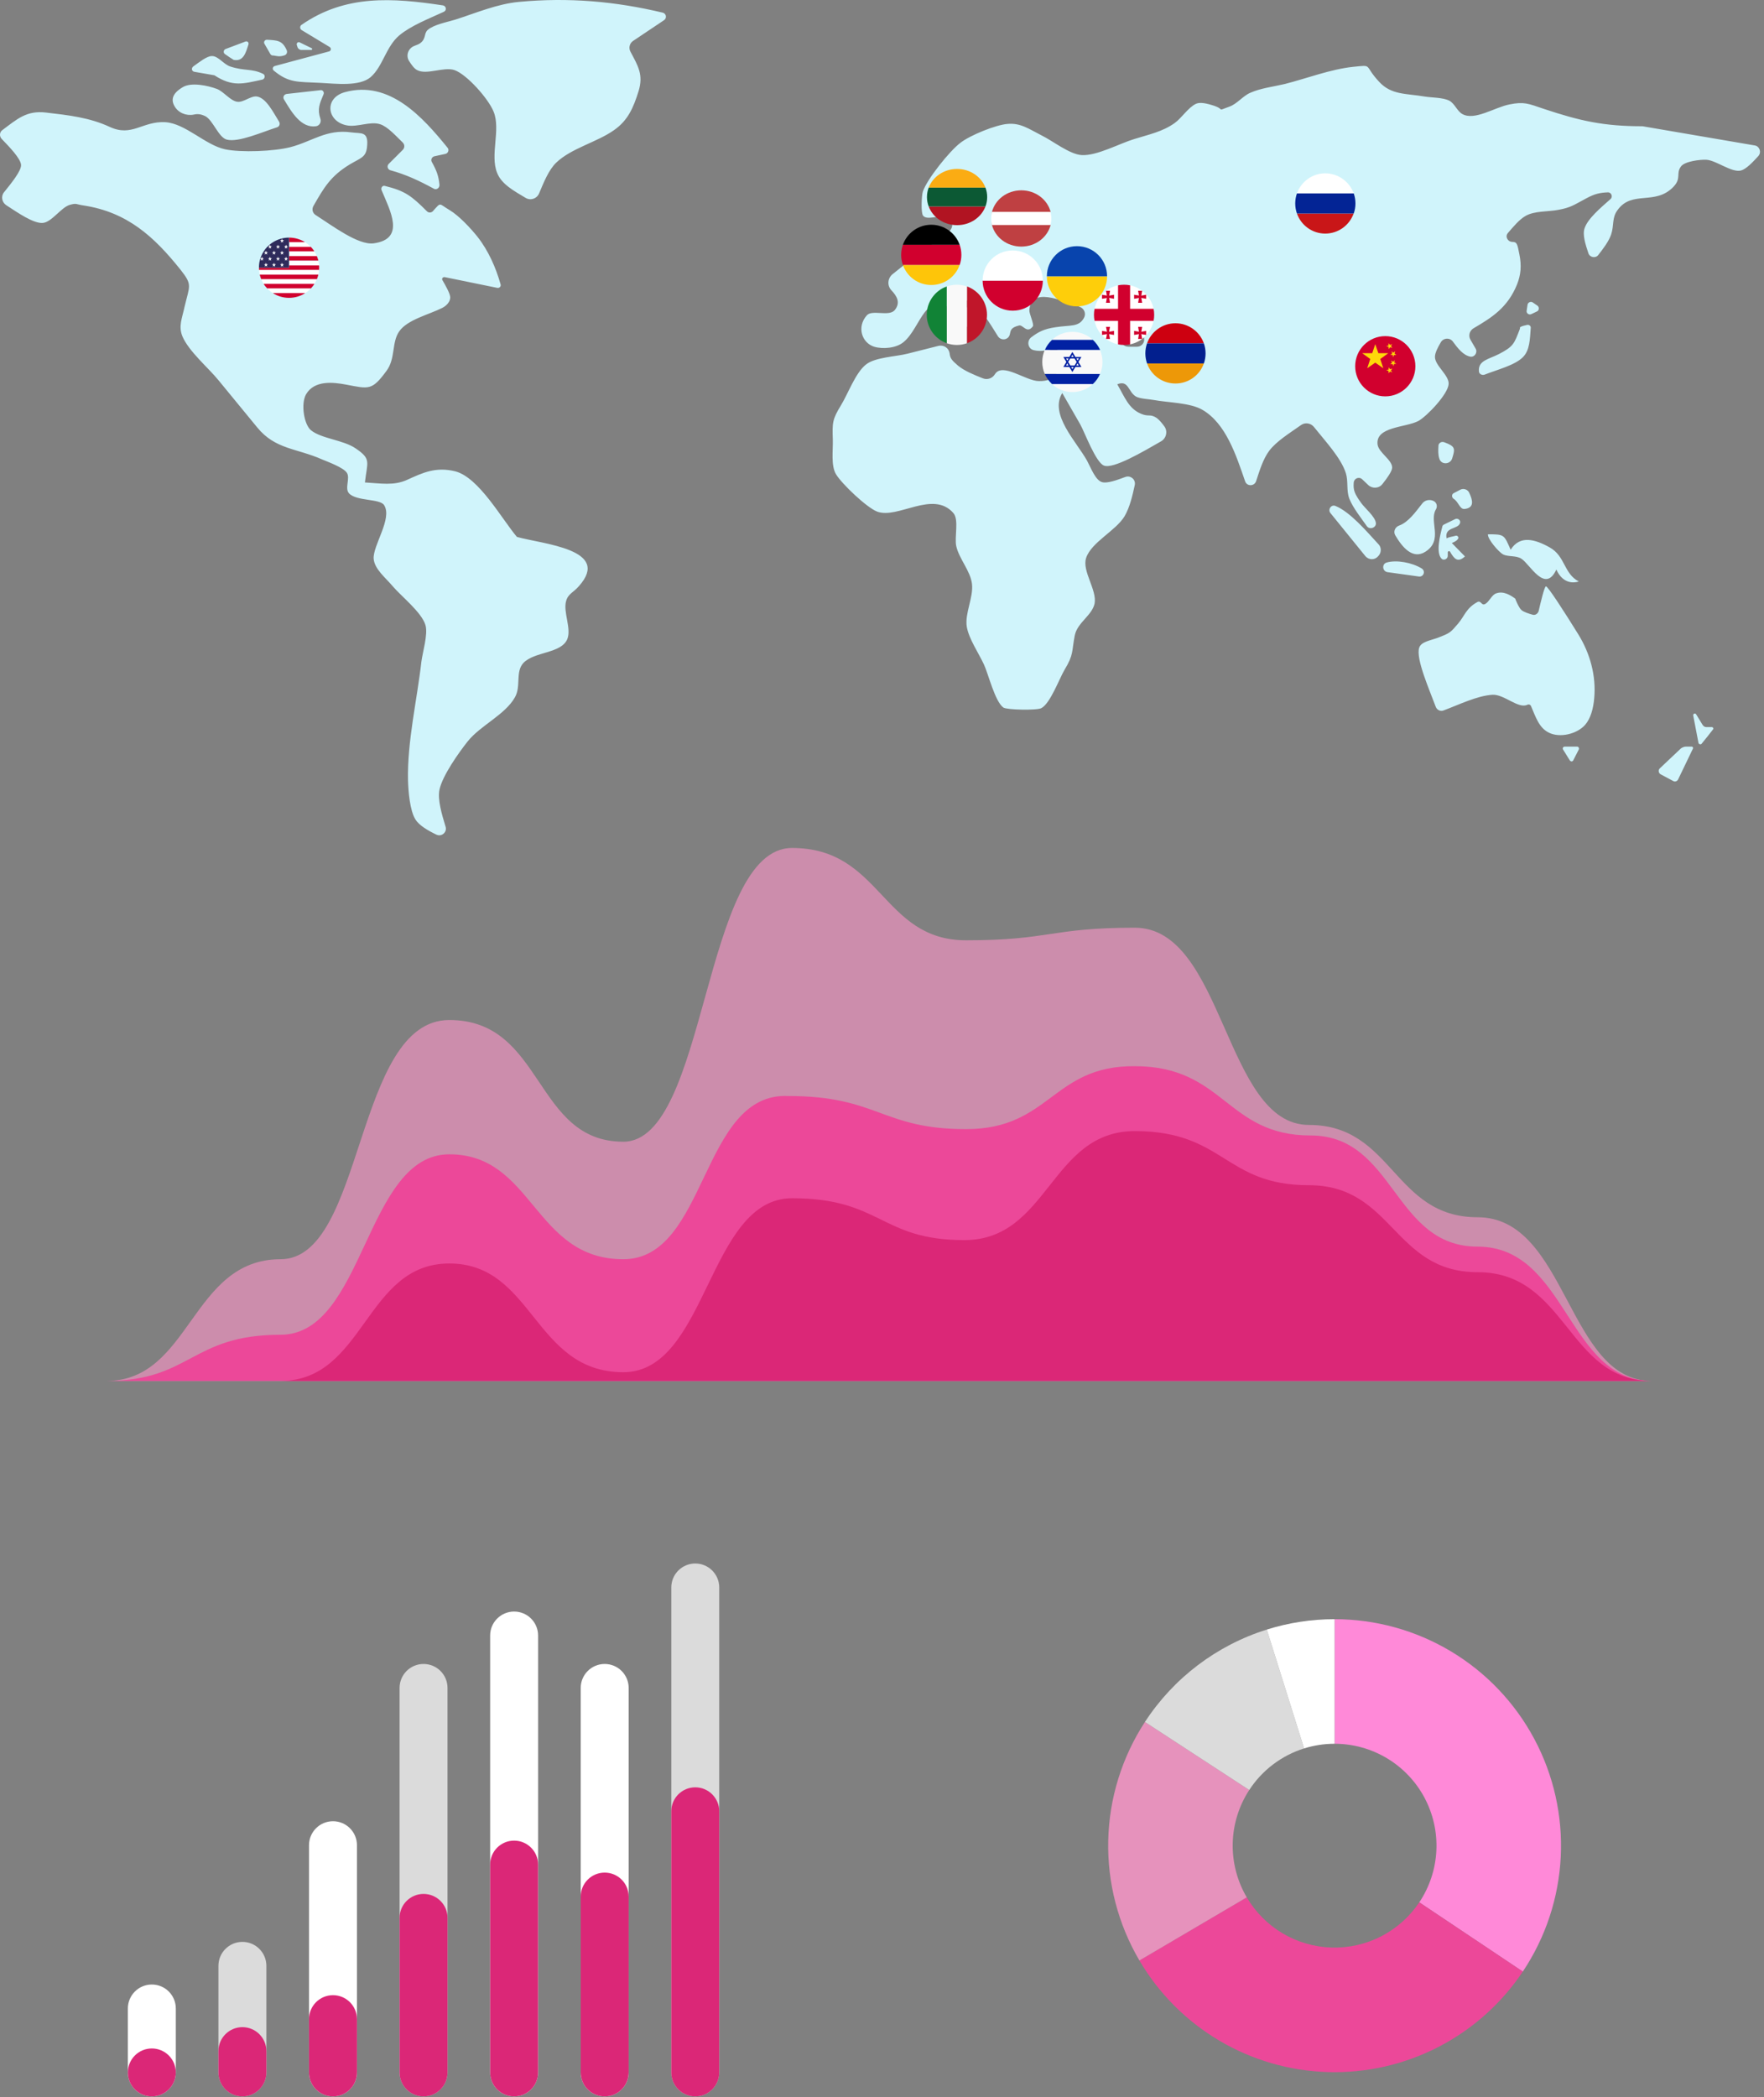 <svg width="329" height="391" viewBox="0 0 329 391" fill="none" xmlns="http://www.w3.org/2000/svg">
<rect x="0" y="0" width="329" height="391" fill="#808080" stroke="none"/>
<path d="M306.348 23.54C299.126 23.54 294.727 22.563 287.885 20.282C285.007 19.305 284.246 18.924 281.531 19.468C278.762 20.011 275.015 22.563 272.734 21.259C271.756 20.716 271.322 19.305 270.29 18.762C269.096 18.164 267.032 18.218 265.729 18.001C262.199 17.404 259.484 17.73 257.203 15.232C254.27 12.082 256.171 12.082 252.37 12.462C248.188 12.897 243.681 14.634 239.608 15.666C237.545 16.155 235.155 16.427 233.2 17.295C231.789 17.893 230.702 19.413 229.236 19.902C226.63 20.825 228.802 20.391 225.978 19.576C224.566 19.142 223.643 19.087 223.046 19.359C221.579 20.065 220.385 22.02 219.081 22.943C216.801 24.572 214.303 25.061 211.533 25.93C208.818 26.744 204.582 29.079 201.758 28.916C199.532 28.808 196.328 26.255 194.319 25.278C191.875 24.029 190.354 22.889 187.911 23.106C185.739 23.269 180.905 25.224 179.113 26.636C177.104 28.156 172.868 33.423 172.108 35.758C171.891 36.464 171.728 39.668 172.162 40.211C172.923 41.134 174.986 40.048 176.181 40.537C180.308 42.329 174.28 45.099 172.38 46.51C170.37 47.977 168.415 49.551 166.461 51.126C165.537 51.886 165.429 53.244 166.243 54.113C167.275 55.199 168.035 56.448 166.841 57.86C165.755 59.054 162.659 57.697 161.682 58.783C159.727 60.955 160.759 63.942 163.039 64.647C164.668 65.136 167.166 64.919 168.524 63.779C171.837 61.063 172.597 53.515 178.027 58.131C178.516 58.566 182.317 64.267 183.023 61.389C183.241 60.575 181.286 58.403 180.091 56.991C179.656 56.502 180.2 55.796 180.797 56.068C182.643 56.991 184.707 60.412 186.119 62.693C186.716 63.616 188.128 63.398 188.345 62.312C188.508 61.606 188.508 61.063 190.083 60.683C190.789 60.52 191.549 62.312 192.635 60.846C192.907 60.52 191.929 58.403 191.984 57.86C192.255 53.461 197.794 55.959 201.378 57.208C202.247 57.534 202.627 58.511 202.138 59.326C201.161 61.009 199.695 60.575 196.871 61.009C194.699 61.335 193.667 61.878 192.309 62.91C191.44 63.616 191.712 65.082 192.852 65.299C193.993 65.571 195.133 65.353 196.382 65.082C197.305 64.919 198.066 65.679 197.957 66.602C197.523 69.155 197.034 71.109 193.776 71.055C191.332 71.055 186.988 67.526 185.576 69.752C185.087 70.567 184.109 70.892 183.241 70.512C181.611 69.861 179.874 69.155 178.679 68.177C177.484 67.145 177.213 66.82 177.104 65.842C176.941 64.865 176.018 64.267 175.041 64.485L169.23 65.951C167.112 66.494 163.202 66.602 161.519 67.96C159.564 69.481 158.152 73.445 156.849 75.562C155.22 78.223 155.22 78.821 155.328 82.024C155.382 83.979 154.948 86.803 155.926 88.432C157.012 90.224 161.627 94.623 163.582 95.383C167.438 96.849 174.009 91.31 177.81 95.654C178.896 96.903 177.973 100.162 178.353 101.845C178.896 104.234 181.014 106.461 181.286 108.904C181.557 111.457 179.928 114.335 180.308 116.833C180.688 119.113 182.535 121.774 183.512 123.892C184.327 125.63 185.576 130.843 187.15 131.929C187.802 132.363 193.395 132.472 194.21 132.037C195.893 131.169 197.577 126.498 198.554 124.869C200.292 121.991 199.858 121.503 200.455 118.462C200.944 116.072 203.659 114.769 204.148 112.543C204.636 109.99 201.758 106.461 202.573 104.017C203.55 101.085 208.112 98.967 209.741 96.252C210.718 94.568 211.207 92.451 211.642 90.441C211.859 89.41 210.881 88.595 209.904 88.921C208.329 89.518 206.483 90.17 205.56 89.898C204.311 89.573 203.442 87.183 202.736 85.88C200.727 82.296 195.676 77.246 198.12 73.282C199.26 75.237 200.346 77.192 201.487 79.146C202.301 80.612 204.365 86.206 205.885 86.803C207.623 87.509 213.216 84.197 216.529 82.296C217.507 81.753 217.832 80.45 217.181 79.526C216.746 78.929 216.258 78.332 215.769 77.952C214.465 77.083 214.303 77.789 212.782 77.137C210.501 76.16 209.795 74.096 208.383 71.653C210.501 70.784 210.393 73.064 211.859 73.933C212.619 74.368 214.411 74.422 215.226 74.585C217.832 75.074 222.014 75.074 224.295 76.431C228.639 78.984 230.54 84.848 232.223 89.735C232.549 90.713 233.961 90.713 234.287 89.681C234.938 87.672 235.59 85.554 236.73 84.034C238.088 82.242 240.586 80.721 242.649 79.255C243.41 78.712 244.441 78.875 245.039 79.581C247.157 82.242 250.089 85.337 251.012 88.215C251.501 89.79 251.067 91.419 251.664 92.994C252.37 94.731 253.782 96.469 254.922 98.098C255.465 98.858 256.768 98.37 256.606 97.446C256.388 96.252 254.651 94.84 253.89 93.808C252.641 92.07 252.37 91.419 252.478 90.007C252.533 89.192 253.456 88.812 254.053 89.355L255.194 90.441C255.954 91.147 257.203 91.093 257.855 90.224C258.723 89.138 259.647 87.835 259.647 87.183C259.647 85.717 257.149 84.414 256.931 82.893C256.497 79.526 262.145 79.744 264.534 78.495C266.109 77.626 270.073 73.499 270.182 71.598C270.29 69.969 267.629 68.177 267.629 66.548C267.629 65.788 268.172 64.756 268.715 63.833C269.204 62.964 270.453 62.91 270.996 63.724C271.919 64.973 272.897 66.222 274.2 66.494C275.015 66.657 275.612 65.734 275.232 65.028L274.254 63.344C273.82 62.584 274.091 61.661 274.797 61.226C278.327 59.163 281.205 57.317 282.943 53.027C283.649 51.235 283.812 49.551 283.378 47.434C282.997 45.479 282.943 45.099 282.02 45.099C281.151 45.044 280.662 44.067 281.26 43.415C282.291 42.22 283.378 40.917 284.518 40.266C286.201 39.288 288.699 39.505 290.654 39.125C293.044 38.691 293.641 38.148 295.813 37.007C297.388 36.139 298.42 35.921 299.832 35.867C300.538 35.813 300.863 36.681 300.375 37.116C298.528 38.745 296.139 40.754 295.542 42.546C295.107 43.741 295.705 45.587 296.248 47.216C296.519 48.031 297.605 48.194 298.094 47.542C299.071 46.293 300.049 44.99 300.483 43.741C301.081 41.949 300.592 40.646 301.678 39.179C304.393 35.378 308.738 38.419 312.159 34.781C313.625 33.206 312.539 32.337 313.516 31.034C314.222 30.056 317.155 29.731 318.241 29.785C320.087 29.894 322.965 32.229 324.703 31.794C325.681 31.523 326.875 30.274 327.961 29.079C328.559 28.373 328.178 27.287 327.31 27.124L306.348 23.54ZM210.447 64.647C209.578 64.647 208.926 63.887 209.035 63.073C209.144 62.312 209.198 61.498 209.089 60.846C208.872 59.76 207.46 58.891 207.297 57.86C207.026 56.23 208.438 55.362 210.121 54.384C210.827 53.95 211.75 54.384 211.859 55.145L213.379 63.073C213.542 63.887 212.891 64.647 212.076 64.647H210.447ZM286.636 58.077L285.604 58.566C285.17 58.783 284.626 58.403 284.735 57.914L284.898 56.828C284.952 56.394 285.495 56.122 285.876 56.394L286.744 56.991C287.125 57.262 287.07 57.914 286.636 58.077ZM283.703 60.901C284.029 60.738 284.464 60.683 284.844 60.575C285.224 60.52 285.55 60.792 285.495 61.172C285.332 63.236 285.332 65.299 284.029 66.602C282.509 68.123 279.196 68.937 276.861 69.861C276.372 70.023 275.829 69.698 275.829 69.209C275.666 67.2 277.676 66.983 279.576 66.005C282.291 64.593 282.4 64.105 283.486 61.281C283.432 61.063 283.54 60.955 283.703 60.901ZM257.149 103.583L257.04 103.691C256.443 104.452 255.302 104.452 254.651 103.691L248.134 95.654C247.591 95.003 248.297 93.971 249.112 94.351C251.881 95.492 254.976 99.184 257.04 101.411C257.637 101.954 257.692 102.931 257.149 103.583ZM264.643 107.492L258.778 106.678C257.8 106.515 257.692 105.157 258.615 104.886C260.461 104.343 263.339 104.886 265.131 105.972C265.946 106.461 265.511 107.601 264.643 107.492ZM267.303 93.374C267.955 93.645 268.172 94.406 267.792 95.003C266.489 97.229 269.258 100.705 265.837 102.877C263.448 104.397 261.493 101.954 260.244 99.836C259.809 99.13 260.19 98.261 260.95 97.99C262.633 97.392 263.991 95.492 265.186 93.971C265.674 93.265 266.543 93.048 267.303 93.374ZM269.367 82.459C271.431 83.219 271.431 83.599 270.833 85.5C270.453 86.64 268.77 86.695 268.444 85.5C268.227 84.848 268.227 84.034 268.281 83.219C268.227 82.676 268.77 82.242 269.367 82.459ZM271.105 91.962L272.354 91.31C272.951 90.984 273.766 91.256 274.037 91.907C274.635 93.211 275.069 94.677 273.168 94.894C272.245 95.003 272.028 93.537 271.105 92.994C270.725 92.722 270.725 92.179 271.105 91.962ZM269.258 97.827L271.376 96.795C271.865 96.523 272.517 97.012 272.299 97.555C271.865 98.75 269.367 98.207 269.801 100.379C270.29 100.107 270.942 100.053 271.485 99.89C271.865 99.781 272.137 100.216 271.919 100.487C271.756 100.759 271.431 100.976 270.779 101.248L273.223 103.746C271.811 105.049 271.159 104.071 270.453 102.877C270.344 102.66 270.019 102.768 270.019 102.985C270.019 103.203 270.019 103.42 270.019 103.637C270.019 104.234 269.258 104.56 268.878 104.18C267.738 103.094 268.607 99.727 268.987 98.261C268.987 98.098 269.096 97.935 269.258 97.827ZM277.513 99.619C280.608 99.619 280.499 99.673 281.748 102.497C283.486 99.727 286.31 100.542 289.025 102.062C291.958 103.691 291.632 106.949 294.456 108.416C292.501 109.013 291.034 107.927 290.274 106.189C288.156 110.751 285.332 105.157 283.758 104.18C282.78 103.528 281.26 103.854 280.336 103.365C279.522 102.931 277.404 100.487 277.513 99.619ZM294.347 118.244C296.573 121.828 297.714 126.01 297.334 130.191C297.171 132.092 296.682 133.938 295.65 135.133C294.13 136.87 290.926 137.631 288.862 136.599C287.016 135.676 286.419 133.666 285.55 131.657C285.441 131.386 285.17 131.277 284.898 131.386C283.215 132.255 280.554 129.431 278.382 129.539C275.503 129.702 272.137 131.386 269.204 132.472C268.661 132.689 268.009 132.363 267.792 131.82C266.652 128.725 263.991 122.752 264.697 120.742C265.077 119.656 266.706 119.439 268.064 118.95C270.616 117.973 270.507 117.919 271.974 116.235C273.168 114.823 273.44 113.411 275.503 112.271C276.264 111.837 276.264 113.031 277.024 112.597C277.784 112.163 278.219 110.914 279.033 110.642C280.445 110.099 281.857 111.076 282.617 111.62C282.563 111.62 283.323 113.411 283.758 113.737C284.192 114.117 285.061 114.389 285.821 114.606C286.31 114.769 286.799 114.443 286.962 113.955C287.342 112.325 288.048 109.339 288.319 109.339C288.591 109.122 291.958 114.389 294.347 118.244ZM291.849 139.205H294.13C294.401 139.205 294.564 139.477 294.456 139.748L293.424 141.758C293.315 142.029 292.935 142.029 292.772 141.758L291.523 139.748C291.36 139.477 291.577 139.205 291.849 139.205ZM314.44 139.205H315.526C315.689 139.205 315.851 139.423 315.743 139.585L312.973 145.342C312.81 145.667 312.376 145.83 312.05 145.613L309.715 144.364C309.335 144.147 309.226 143.604 309.552 143.278L313.516 139.531C313.842 139.314 314.168 139.205 314.44 139.205ZM318.241 135.567H319.273C319.49 135.567 319.653 135.839 319.49 136.001C319.001 136.653 318.078 137.794 317.372 138.662C317.209 138.88 316.829 138.771 316.775 138.499L315.797 133.395C315.743 133.069 316.177 132.906 316.34 133.178L317.535 135.133C317.698 135.404 317.969 135.567 318.241 135.567ZM96.408 100.107C101.241 101.465 114.111 102.388 107.975 109.284C106.943 110.479 105.966 110.696 105.586 112.054C104.988 114.117 106.617 117.158 105.803 119.168C104.662 121.883 99.666 121.448 97.603 123.62C96.082 125.304 97.223 127.965 96.028 130.028C94.182 133.286 89.62 135.241 87.231 138.228C85.547 140.346 82.506 144.636 81.963 147.242C81.583 149.089 82.398 151.804 83.104 154.139C83.429 155.17 82.343 156.094 81.366 155.605C79.791 154.845 78.216 153.921 77.51 152.835C76.424 151.152 76.153 147.459 76.098 145.505C75.935 138.282 77.782 130.517 78.596 123.349C78.814 121.611 79.845 118.299 79.357 116.561C78.651 114.172 74.849 111.185 73.275 109.339C71.917 107.71 69.853 106.135 69.69 104.18C69.528 101.682 73.22 96.686 71.645 94.188C70.885 92.939 66.432 93.482 65.075 91.962C64.26 91.039 65.346 89.138 64.694 88.161C64.097 87.183 61.11 86.097 60.079 85.663C55.3 83.545 51.336 83.816 47.969 79.689C45.579 76.757 43.136 73.825 40.746 70.892C38.846 68.557 35.207 65.516 34.013 62.693C33.252 60.792 33.958 59.38 34.447 57.099C35.37 53.19 35.913 53.135 33.687 50.312C28.745 44.121 23.749 39.56 15.603 38.311C14.083 38.093 14.354 37.822 12.997 38.202C11.368 38.691 9.63 41.46 7.947 41.569C6.209 41.677 3.331 39.668 1.158 38.256C0.344 37.713 0.127 36.573 0.778 35.813C2.136 34.129 3.982 31.849 3.928 30.762C3.874 29.568 1.702 27.341 0.29 25.875C-0.145 25.387 -0.091 24.626 0.453 24.246C3.222 22.183 4.96 20.553 8.598 20.988C12.78 21.477 16.689 21.911 20.436 23.649C24.618 25.604 26.519 22.563 30.809 22.78C34.556 22.997 38.248 27.016 41.941 27.83C44.982 28.482 51.118 28.21 54.105 27.45C58.178 26.418 60.839 24.029 65.509 24.681C67.355 24.952 68.822 24.355 68.441 27.504C68.224 29.351 67.247 29.459 65.237 30.654C61.653 32.826 60.404 34.998 58.449 38.419C58.124 39.017 58.286 39.722 58.884 40.103C62.033 42.112 66.812 45.75 69.69 45.37C75.718 44.555 72.731 39.234 71.157 35.432C70.994 34.998 71.374 34.509 71.808 34.672C75.555 35.595 76.75 36.519 79.628 39.397C79.954 39.722 80.443 39.668 80.714 39.397C82.343 37.605 81.746 37.931 83.864 39.179C85.602 40.211 87.828 42.6 89.077 44.175C91.086 46.727 92.498 49.931 93.367 53.027C93.476 53.407 93.15 53.733 92.77 53.678L82.941 51.669C82.615 51.615 82.343 51.941 82.506 52.212C83.104 53.244 83.972 54.764 83.972 55.47C83.918 56.719 82.561 57.371 82.452 57.425C79.954 58.674 75.99 59.597 74.469 61.769C73.003 63.833 73.817 66.82 72.08 69.155C69.365 72.847 68.822 72.521 64.531 71.707C62.196 71.272 58.667 70.838 57.092 73.499C56.06 75.291 56.712 79.201 58.015 80.232C59.97 81.807 64.043 82.024 66.323 83.599C69.31 85.608 68.496 86.097 68.061 89.953C70.994 90.116 73.437 90.604 75.935 89.464C78.814 88.161 81.257 86.966 84.95 87.889C89.349 89.084 93.53 96.686 96.408 100.107ZM36.13 21.368C34.718 21.64 33.252 21.042 32.546 19.793C31.895 18.653 32.058 17.458 34.067 16.264C35.642 15.286 38.737 15.938 40.475 16.589C41.724 17.078 42.973 18.816 44.276 18.979C45.416 19.142 46.828 17.784 47.969 18.001C49.652 18.327 50.901 20.825 52.041 22.671C52.313 23.106 52.096 23.649 51.607 23.757C48.892 24.626 44.493 26.581 42.321 26.038C40.746 25.658 39.715 22.346 38.248 21.64C37.434 21.259 36.836 21.205 36.13 21.368ZM60.35 17.567C59.59 19.359 59.155 20.336 59.753 22.128C59.97 22.78 59.59 23.432 58.938 23.54C56.169 23.92 54.431 20.988 52.965 18.544C52.693 18.11 52.965 17.567 53.508 17.513L59.807 16.807C60.187 16.752 60.513 17.187 60.35 17.567ZM83.049 28.699L81.04 29.133C80.551 29.242 80.28 29.785 80.551 30.22C81.42 31.794 81.8 32.772 81.963 34.455C82.017 35.052 81.366 35.487 80.877 35.161C78.162 33.695 75.772 32.554 72.786 31.74C72.297 31.577 72.134 30.98 72.46 30.6L75.121 27.939C75.501 27.559 75.501 26.961 75.121 26.581C73.872 25.387 72.297 23.595 70.885 23.16C69.039 22.563 66.649 23.757 64.694 23.377C60.947 22.671 60.404 18.273 64.314 17.187C72.623 14.906 78.814 21.802 83.484 27.559C83.809 27.939 83.592 28.59 83.049 28.699ZM39.986 14.037L36.239 13.386C35.75 13.277 35.642 12.734 36.022 12.408C37.162 11.594 38.574 10.453 39.497 10.453C40.692 10.399 41.724 12.028 42.973 12.408C45.634 13.277 46.937 12.734 49.055 13.766C49.544 13.983 49.435 14.743 48.892 14.852C45.362 15.612 43.407 16.264 39.986 14.037ZM43.57 11.159C43.027 10.833 42.484 10.453 41.941 10.073C41.615 9.856 41.669 9.313 42.05 9.15L45.797 7.738C46.122 7.629 46.448 7.901 46.34 8.281C45.851 9.802 45.416 11.539 43.57 11.159ZM61.49 8.77L56.277 5.62C55.897 5.403 55.897 4.86 56.223 4.643C64.423 -1.059 73.22 -0.407 82.615 1.004C83.212 1.113 83.375 1.928 82.778 2.199C79.954 3.502 76.696 4.751 74.469 6.598C71.971 8.716 71.428 12.354 69.147 14.363C67.084 16.155 62.739 15.612 59.698 15.449C55.517 15.232 53.888 15.503 51.064 13.168C50.738 12.897 50.847 12.408 51.281 12.3L61.382 9.584C61.762 9.476 61.816 8.987 61.49 8.77ZM50.358 9.964L49.326 8.172C49.109 7.847 49.381 7.412 49.761 7.412C51.716 7.521 52.639 7.521 53.453 9.313C53.671 9.747 53.453 10.236 52.965 10.345C52.096 10.616 51.661 10.453 51.01 10.345C50.738 10.399 50.467 10.236 50.358 9.964ZM55.517 8.878C55.463 8.716 55.408 8.553 55.354 8.39C55.245 8.064 55.571 7.738 55.897 7.901L58.124 8.987C58.286 9.041 58.232 9.313 58.069 9.313H56.223C55.897 9.313 55.626 9.096 55.517 8.878ZM118.075 7.629C117.424 8.064 117.207 8.933 117.587 9.639C118.999 12.3 120.03 13.929 119.107 16.97C118.13 20.119 117.098 22.454 114.546 24.246C111.342 26.527 106.563 27.613 103.739 30.328C102.327 31.686 101.404 34.021 100.535 36.084C100.101 37.062 98.96 37.442 98.037 36.899C95.865 35.595 93.53 34.346 92.715 32.229C91.358 28.862 93.421 24.192 92.064 20.825C91.086 18.381 87.013 13.82 84.733 13.06C82.723 12.408 79.574 14.037 77.782 13.06C77.239 12.788 76.75 12.082 76.261 11.322C75.664 10.29 76.153 8.987 77.293 8.553C77.727 8.39 78.162 8.227 78.433 8.01C79.519 7.141 79.031 6.218 79.791 5.566C80.931 4.588 83.266 4.154 84.896 3.665C88.805 2.416 92.715 0.733 96.788 0.353C106.02 -0.516 114.763 0.244 123.615 2.362C124.266 2.525 124.429 3.394 123.832 3.774L118.075 7.629Z" fill="#D0F4FB"/>
<g clip-path="url(#clip0)">
<path d="M173.689 41.904C171.237 41.904 169.159 43.477 168.392 45.648H178.987C178.219 43.477 176.141 41.904 173.689 41.904Z" fill="black"/>
<path d="M173.69 53.136C176.142 53.136 178.22 51.583 178.987 49.392H168.393C169.16 51.583 171.238 53.136 173.69 53.136Z" fill="#FEC509"/>
<path d="M168.392 45.648C168.186 46.229 168.074 46.865 168.074 47.52C168.074 48.175 168.186 48.812 168.392 49.392H178.987C179.193 48.812 179.305 48.175 179.305 47.52C179.305 46.865 179.193 46.229 178.987 45.648H168.392Z" fill="#D1002E"/>
</g>
<g clip-path="url(#clip1)">
<path d="M172.848 58.701C172.848 61.153 174.421 63.231 176.592 63.998V53.403C174.402 54.171 172.848 56.249 172.848 58.701Z" fill="#118336"/>
<path d="M184.08 58.702C184.08 56.249 182.508 54.172 180.336 53.404V63.999C182.508 63.232 184.08 61.154 184.08 58.702Z" fill="#C0162A"/>
<path d="M176.592 63.999C177.173 64.205 177.809 64.317 178.464 64.317C179.119 64.317 179.756 64.205 180.336 63.999V53.404C179.737 53.198 179.119 53.086 178.464 53.086C177.809 53.086 177.173 53.198 176.592 53.404V63.999Z" fill="#F9F9F9"/>
</g>
<g clip-path="url(#clip2)">
<path d="M203.827 63.369C202.816 62.433 201.487 61.871 200.009 61.871C198.53 61.871 197.201 62.433 196.19 63.369H203.827Z" fill="#F9F9F9"/>
<path d="M196.19 71.605C197.201 72.541 198.53 73.103 200.009 73.103C201.487 73.103 202.816 72.541 203.827 71.605H196.19Z" fill="#F9F9F9"/>
<path d="M194.393 67.487C194.393 68.292 194.561 69.04 194.861 69.733H205.156C205.456 69.04 205.624 68.292 205.624 67.487C205.624 66.682 205.456 65.933 205.156 65.24H194.861C194.561 65.933 194.393 66.682 194.393 67.487Z" fill="#F9F9F9"/>
<path d="M196.209 71.605H203.827C204.389 71.081 204.857 70.445 205.156 69.733H194.861C195.179 70.445 195.647 71.081 196.209 71.605Z" fill="#0121A3"/>
<path d="M203.829 63.369H196.211C195.649 63.893 195.181 64.529 194.882 65.241H205.177C204.859 64.529 204.391 63.893 203.829 63.369Z" fill="#0121A3"/>
<path d="M201.693 66.551H200.57L200.008 65.615L199.447 66.551H198.324L198.885 67.487L198.324 68.423H199.447L200.008 69.359L200.57 68.423H201.693L201.132 67.487L201.693 66.551ZM200.008 66.158L200.252 66.551H199.784L200.008 66.158ZM198.829 66.832H199.297L199.072 67.225L198.829 66.832ZM198.829 68.142L199.054 67.749L199.278 68.142H198.829ZM200.008 68.816L199.784 68.423H200.252L200.008 68.816ZM200.42 68.142H199.634L199.222 67.487L199.615 66.832H200.402L200.813 67.487L200.42 68.142ZM201.206 68.142H200.738L200.963 67.749L201.206 68.142ZM200.982 67.207L200.757 66.813H201.225L200.982 67.207Z" fill="#0121A3"/>
</g>
<g clip-path="url(#clip3)">
<path d="M195.946 41.954V39.508C195.347 37.202 193.138 35.49 190.48 35.49C187.822 35.49 185.613 37.202 185.014 39.508V41.954C185.613 44.261 187.822 45.973 190.48 45.973C193.138 45.973 195.347 44.261 195.946 41.954Z" fill="#C94747"/>
<path opacity="0.15" d="M195.946 41.954V39.508C195.347 37.202 193.138 35.49 190.48 35.49C187.822 35.49 185.613 37.202 185.014 39.508V41.954C185.613 44.261 187.822 45.973 190.48 45.973C193.138 45.973 195.347 44.261 195.946 41.954Z" fill="#8B1F2C"/>
<path d="M184.865 40.732C184.865 41.151 184.922 41.57 185.015 41.955H195.928C196.022 41.57 196.078 41.151 196.078 40.732C196.078 40.312 196.022 39.893 195.928 39.509H185.015C184.922 39.893 184.865 40.312 184.865 40.732Z" fill="white"/>
</g>
<g clip-path="url(#clip4)">
<path d="M178.501 31.497C176.049 31.497 173.971 32.965 173.203 34.991H183.798C183.031 32.965 180.953 31.497 178.501 31.497Z" fill="#FBAC13"/>
<path d="M178.501 41.98C180.954 41.98 183.031 40.529 183.799 38.485H173.204C173.972 40.529 176.049 41.98 178.501 41.98Z" fill="#B11422"/>
<path d="M173.204 34.992C172.998 35.533 172.886 36.127 172.886 36.739C172.886 37.35 172.998 37.944 173.204 38.486H183.799C184.005 37.944 184.117 37.35 184.117 36.739C184.117 36.127 184.005 35.533 183.799 34.992H173.204Z" fill="#0C5934"/>
</g>
<g clip-path="url(#clip5)">
<path d="M219.231 60.273C216.779 60.273 214.701 61.846 213.934 64.017H224.529C223.761 61.846 221.683 60.273 219.231 60.273Z" fill="#CD0010"/>
<path d="M219.232 71.505C221.684 71.505 223.762 69.951 224.53 67.761H213.935C214.702 69.951 216.78 71.505 219.232 71.505Z" fill="#ED9808"/>
<path d="M213.935 64.018C213.729 64.598 213.617 65.234 213.617 65.89C213.617 66.545 213.729 67.181 213.935 67.761H224.53C224.736 67.181 224.848 66.545 224.848 65.89C224.848 65.234 224.736 64.598 224.53 64.018H213.935Z" fill="#021F8E"/>
</g>
<g clip-path="url(#clip6)">
<path d="M247.166 32.32C244.733 32.32 242.655 33.892 241.887 36.064H252.482C251.696 33.892 249.618 32.32 247.166 32.32Z" fill="white"/>
<path d="M247.167 43.552C249.619 43.552 251.697 41.979 252.464 39.808H241.888C242.656 41.998 244.734 43.552 247.167 43.552Z" fill="#C91618"/>
<path d="M241.889 36.064C241.683 36.645 241.571 37.281 241.571 37.936C241.571 38.591 241.683 39.228 241.889 39.808H252.484C252.689 39.228 252.802 38.591 252.802 37.936C252.802 37.281 252.689 36.645 252.484 36.064H241.889Z" fill="#032495"/>
</g>
<g clip-path="url(#clip7)">
<path d="M200.864 57.129C203.972 57.129 206.48 54.621 206.48 51.514H195.249C195.249 54.621 197.757 57.129 200.864 57.129Z" fill="#FECE0A"/>
<path d="M200.864 45.898C197.757 45.898 195.248 48.406 195.248 51.513H206.48C206.48 48.406 203.971 45.898 200.864 45.898Z" fill="#0844AD"/>
</g>
<g clip-path="url(#clip8)">
<path d="M188.883 57.928C191.99 57.928 194.499 55.42 194.499 52.312H183.267C183.267 55.42 185.776 57.928 188.883 57.928Z" fill="#D1002E"/>
<path d="M188.882 46.696C185.775 46.696 183.267 49.205 183.267 52.312H194.498C194.498 49.205 191.99 46.696 188.882 46.696Z" fill="white"/>
</g>
<g clip-path="url(#clip9)">
<path d="M56.904 45.162C56.024 44.619 55.014 44.301 53.909 44.301V45.162H56.904Z" fill="#D1002E"/>
<path d="M53.909 46.023H57.952C57.634 45.705 57.279 45.405 56.904 45.162H53.909V46.023Z" fill="white"/>
<path d="M53.909 46.884H58.645C58.439 46.566 58.215 46.285 57.971 46.023H53.909V46.884Z" fill="#D1002E"/>
<path d="M53.909 47.745H59.094C58.963 47.446 58.813 47.146 58.645 46.884H53.909V47.745Z" fill="white"/>
<path d="M53.909 48.606H59.375C59.3 48.307 59.207 48.026 59.094 47.745H53.909V48.606Z" fill="#D1002E"/>
<path d="M53.909 49.486H59.506C59.487 49.186 59.431 48.906 59.375 48.625H53.909V49.486Z" fill="white"/>
<path d="M59.506 49.486H53.909V49.916H48.294C48.294 50.066 48.294 50.197 48.312 50.347H59.506C59.525 50.197 59.525 50.066 59.525 49.916C59.525 49.767 59.525 49.617 59.506 49.486Z" fill="#D1002E"/>
<path d="M48.444 51.208H59.375C59.45 50.927 59.488 50.647 59.506 50.347H48.312C48.331 50.628 48.369 50.927 48.444 51.208Z" fill="white"/>
<path d="M48.724 52.069H59.094C59.206 51.788 59.3 51.508 59.375 51.208H48.443C48.518 51.508 48.612 51.788 48.724 52.069Z" fill="#D1002E"/>
<path d="M49.173 52.93H58.645C58.813 52.649 58.963 52.368 59.094 52.069H48.724C48.855 52.368 49.005 52.649 49.173 52.93Z" fill="white"/>
<path d="M49.847 53.791H57.971C58.214 53.529 58.458 53.229 58.645 52.93H49.173C49.36 53.248 49.604 53.529 49.847 53.791Z" fill="#D1002E"/>
<path d="M50.895 54.652H56.922C57.315 54.409 57.652 54.109 57.971 53.791H49.847C50.165 54.128 50.521 54.409 50.895 54.652Z" fill="white"/>
<path d="M53.909 55.532C55.014 55.532 56.043 55.214 56.923 54.652H50.895C51.775 55.214 52.805 55.532 53.909 55.532Z" fill="#D1002E"/>
<path d="M50.913 45.161C50.52 45.404 50.164 45.703 49.846 46.022C49.584 46.284 49.359 46.583 49.172 46.883C49.004 47.163 48.835 47.444 48.723 47.744C48.611 48.025 48.517 48.305 48.442 48.605C48.367 48.886 48.33 49.166 48.311 49.466C48.292 49.616 48.292 49.765 48.292 49.915H53.908V44.3C52.803 44.3 51.793 44.618 50.913 45.161Z" fill="#2E2B5B"/>
<path d="M52.598 44.488L52.691 44.769H52.972L52.748 44.956L52.822 45.236L52.598 45.068L52.374 45.236L52.449 44.956L52.224 44.769H52.505L52.598 44.488Z" fill="white"/>
<path d="M53.347 45.611L53.441 45.892H53.721L53.497 46.079L53.571 46.359L53.347 46.191L53.123 46.359L53.197 46.079L52.973 45.892H53.254L53.347 45.611Z" fill="white"/>
<path d="M51.849 45.611L51.943 45.892H52.223L51.999 46.079L52.073 46.359L51.849 46.191L51.625 46.359L51.699 46.079L51.475 45.892H51.755L51.849 45.611Z" fill="white"/>
<path d="M52.598 46.734L52.691 47.015H52.972L52.748 47.202L52.822 47.482L52.598 47.314L52.374 47.482L52.449 47.202L52.224 47.015H52.505L52.598 46.734Z" fill="white"/>
<path d="M51.1 46.734L51.194 47.015H51.474L51.25 47.202L51.325 47.482L51.1 47.314L50.876 47.482L50.951 47.202L50.727 47.015H51.007L51.1 46.734Z" fill="white"/>
<path d="M49.603 46.734L49.697 47.015H49.977L49.753 47.202L49.828 47.482L49.603 47.314L49.379 47.482L49.454 47.202L49.229 47.015H49.51L49.603 46.734Z" fill="white"/>
<path d="M53.347 47.857L53.441 48.138H53.721L53.497 48.325L53.571 48.605L53.347 48.437L53.123 48.605L53.197 48.325L52.973 48.138H53.254L53.347 47.857Z" fill="white"/>
<path d="M51.849 47.857L51.943 48.138H52.223L51.999 48.325L52.073 48.605L51.849 48.437L51.625 48.605L51.699 48.325L51.475 48.138H51.755L51.849 47.857Z" fill="white"/>
<path d="M50.352 47.857L50.445 48.138H50.725L50.501 48.325L50.576 48.605L50.352 48.437L50.127 48.605L50.202 48.325L49.977 48.138H50.258L50.352 47.857Z" fill="white"/>
<path d="M52.598 48.981L52.691 49.261H52.972L52.748 49.448L52.822 49.729L52.598 49.56L52.374 49.729L52.449 49.448L52.224 49.261H52.505L52.598 48.981Z" fill="white"/>
<path d="M51.1 48.981L51.194 49.261H51.474L51.25 49.448L51.325 49.729L51.1 49.56L50.876 49.729L50.951 49.448L50.727 49.261H51.007L51.1 48.981Z" fill="white"/>
<path d="M49.603 48.981L49.697 49.261H49.977L49.753 49.448L49.828 49.729L49.603 49.56L49.379 49.729L49.454 49.448L49.229 49.261H49.51L49.603 48.981Z" fill="white"/>
<path d="M50.127 46.359L50.352 46.191L50.576 46.359L50.483 46.079L50.707 45.892H50.427L50.352 45.611L50.258 45.892H49.997L50.221 46.06L50.127 46.359Z" fill="white"/>
<path d="M48.63 48.605L48.854 48.437L49.079 48.605L48.985 48.325L49.209 48.138H48.948L48.854 47.857L48.761 48.138H48.574C48.574 48.157 48.555 48.175 48.555 48.194L48.705 48.306L48.63 48.605Z" fill="white"/>
</g>
<g clip-path="url(#clip10)">
<path d="M210.771 53.198H208.525C206.335 53.647 204.594 55.369 204.145 57.578V59.824C204.594 62.033 206.335 63.755 208.525 64.204H210.771C212.98 63.755 214.702 62.014 215.151 59.824V57.578C214.702 55.369 212.961 53.647 210.771 53.198Z" fill="white"/>
<path d="M210.772 57.579V53.199C210.416 53.124 210.042 53.087 209.649 53.087C209.256 53.087 208.881 53.124 208.526 53.199V57.579H204.146C204.071 57.935 204.033 58.309 204.033 58.702C204.033 59.095 204.071 59.47 204.146 59.825H208.526V64.206C208.881 64.28 209.256 64.318 209.649 64.318C210.042 64.318 210.416 64.28 210.772 64.206V59.825H215.152C215.227 59.47 215.264 59.095 215.264 58.702C215.264 58.309 215.227 57.935 215.152 57.579H210.772Z" fill="#D1002E"/>
<path d="M207.028 56.455H206.279L206.466 55.332L206.279 54.209H207.028L206.84 55.332L207.028 56.455Z" fill="#D1002E"/>
<path d="M205.53 55.707V54.958L206.653 55.145L207.776 54.958V55.707L206.653 55.52L205.53 55.707Z" fill="#D1002E"/>
<path d="M213.018 56.455H212.269L212.456 55.332L212.269 54.209H213.018L212.83 55.332L213.018 56.455Z" fill="#D1002E"/>
<path d="M211.521 55.707V54.958L212.644 55.145L213.767 54.958V55.707L212.644 55.52L211.521 55.707Z" fill="#D1002E"/>
<path d="M207.028 63.194H206.279C206.279 63.194 206.466 62.352 206.466 62.071C206.466 61.79 206.279 60.948 206.279 60.948H207.028C207.028 60.948 206.84 61.79 206.84 62.071C206.84 62.352 207.028 63.194 207.028 63.194Z" fill="#D1002E"/>
<path d="M205.53 62.446V61.697L206.653 61.884L207.776 61.697V62.446L206.653 62.258L205.53 62.446Z" fill="#D1002E"/>
<path d="M213.018 63.194H212.269L212.456 62.071L212.269 60.948H213.018L212.83 62.071L213.018 63.194Z" fill="#D1002E"/>
<path d="M211.521 62.446V61.697L212.644 61.884L213.767 61.697V62.446L212.644 62.258L211.521 62.446Z" fill="#D1002E"/>
</g>
<g clip-path="url(#clip11)">
<path d="M258.367 73.901C261.468 73.901 263.982 71.387 263.982 68.285C263.982 65.184 261.468 62.67 258.367 62.67C255.265 62.67 252.751 65.184 252.751 68.285C252.751 71.387 255.265 73.901 258.367 73.901Z" fill="#D1002E"/>
<path d="M256.495 67.612L257.993 68.66L257.431 66.938L258.929 65.852H257.075L256.495 64.168L255.934 65.852H254.062L255.559 66.938L254.998 68.66L256.495 67.612Z" fill="#FED80A"/>
<path d="M258.985 68.903L258.554 68.996L258.966 69.165V69.596L259.247 69.277L259.659 69.427L259.415 69.071L259.677 68.734L259.247 68.828L258.985 68.472V68.903Z" fill="#FED80A"/>
<path d="M259.621 67.63L259.303 67.911L259.733 67.874L259.92 68.285L259.995 67.855L260.426 67.817L260.051 67.593L260.145 67.162L259.827 67.443L259.452 67.218L259.621 67.63Z" fill="#FED80A"/>
<path d="M259.733 66.17L259.864 66.601L259.995 66.189H260.426L260.089 65.927L260.22 65.496L259.864 65.758L259.527 65.478L259.658 65.908L259.303 66.151L259.733 66.17Z" fill="#FED80A"/>
<path d="M258.985 64.673V65.103L259.247 64.748L259.677 64.841L259.415 64.504L259.659 64.149L259.247 64.317L258.966 63.98V64.411L258.554 64.579L258.985 64.673Z" fill="#FED80A"/>
</g>
<path d="M40.739 366.533V386.407C40.739 388.876 42.741 390.878 45.211 390.878C47.68 390.878 49.682 388.876 49.682 386.407V366.533C49.682 364.064 47.68 362.062 45.211 362.062C42.741 362.062 40.739 364.064 40.739 366.533Z" fill="#DBDBDB"/>
<path d="M23.847 374.483V386.407C23.847 388.876 25.849 390.878 28.319 390.878C30.788 390.878 32.79 388.876 32.79 386.407V374.483C32.79 372.013 30.788 370.011 28.319 370.011C25.849 370.011 23.847 372.013 23.847 374.483Z" fill="white"/>
<path d="M28.319 390.878C30.788 390.878 32.79 388.876 32.79 386.407C32.79 383.937 30.788 381.935 28.319 381.935C25.849 381.935 23.847 383.937 23.847 386.407C23.847 388.876 25.849 390.878 28.319 390.878Z" fill="#DB2777"/>
<path d="M57.632 344.038V386.407C57.632 388.876 59.634 390.878 62.103 390.878C64.573 390.878 66.575 388.876 66.575 386.407V344.038C66.575 341.568 64.573 339.566 62.103 339.566C59.634 339.566 57.632 341.568 57.632 344.038Z" fill="white"/>
<path d="M74.524 314.717V386.407C74.524 388.876 76.526 390.878 78.995 390.878C81.465 390.878 83.467 388.876 83.467 386.407V314.717C83.467 312.247 81.465 310.245 78.995 310.245C76.526 310.245 74.524 312.247 74.524 314.717Z" fill="#DBDBDB"/>
<path d="M91.416 304.943V386.407C91.416 388.877 93.418 390.878 95.888 390.878C98.357 390.878 100.359 388.877 100.359 386.407V304.943C100.359 302.474 98.357 300.472 95.888 300.472C93.418 300.472 91.416 302.474 91.416 304.943Z" fill="white"/>
<path d="M125.201 295.984V386.407C125.201 388.876 127.203 390.878 129.672 390.878C132.142 390.878 134.144 388.876 134.144 386.407V295.984C134.144 293.514 132.142 291.512 129.672 291.512C127.203 291.512 125.201 293.514 125.201 295.984Z" fill="#DBDBDB"/>
<path d="M74.524 357.591V386.407C74.524 388.877 76.526 390.879 78.995 390.879C81.465 390.879 83.467 388.877 83.467 386.407V357.591C83.467 355.122 81.465 353.12 78.995 353.12C76.526 353.12 74.524 355.122 74.524 357.591Z" fill="#DB2777"/>
<path d="M57.632 376.47V386.407C57.632 388.877 59.634 390.879 62.103 390.879C64.573 390.879 66.575 388.877 66.575 386.407V376.47C66.575 374.001 64.573 371.999 62.103 371.999C59.634 371.999 57.632 374.001 57.632 376.47Z" fill="#DB2777"/>
<path d="M40.739 382.432V386.407C40.739 388.876 42.741 390.878 45.211 390.878C47.68 390.878 49.682 388.876 49.682 386.407V382.432C49.682 379.963 47.68 377.961 45.211 377.961C42.741 377.961 40.739 379.963 40.739 382.432Z" fill="#DB2777"/>
<path d="M91.416 347.654V386.407C91.416 388.876 93.418 390.878 95.888 390.878C98.357 390.878 100.359 388.876 100.359 386.407V347.654C100.359 345.185 98.357 343.183 95.888 343.183C93.418 343.183 91.416 345.185 91.416 347.654Z" fill="#DB2777"/>
<path d="M108.308 362.559V378.458C108.308 380.927 110.31 382.929 112.78 382.929C115.249 382.929 117.251 380.927 117.251 378.458V362.559C117.251 360.09 115.249 358.088 112.78 358.088C110.31 358.088 108.308 360.09 108.308 362.559Z" fill="#DB2777"/>
<path d="M125.201 337.718V386.407C125.201 388.877 127.203 390.878 129.672 390.878C132.142 390.878 134.144 388.877 134.144 386.407V337.718C134.144 335.248 132.142 333.246 129.672 333.246C127.203 333.246 125.201 335.248 125.201 337.718Z" fill="#DB2777"/>
<path d="M108.308 314.717V386.407C108.308 388.876 110.31 390.878 112.78 390.878C115.249 390.878 117.251 388.876 117.251 386.407V314.717C117.251 312.247 115.249 310.245 112.78 310.245C110.31 310.245 108.308 312.247 108.308 314.717Z" fill="white"/>
<path d="M108.308 353.616V386.407C108.308 388.877 110.31 390.879 112.78 390.879C115.249 390.879 117.251 388.877 117.251 386.407V353.616C117.251 351.147 115.249 349.145 112.78 349.145C110.31 349.145 108.308 351.147 108.308 353.616Z" fill="#DB2777"/>
<path d="M248.912 301.895C256.56 301.895 264.065 303.972 270.626 307.905C277.186 311.838 282.555 317.478 286.159 324.225C289.764 330.971 291.468 338.569 291.091 346.209C290.713 353.848 288.268 361.242 284.017 367.6L264.709 354.689C266.622 351.828 267.722 348.501 267.892 345.063C268.062 341.625 267.295 338.206 265.673 335.17C264.051 332.134 261.635 329.596 258.683 327.826C255.731 326.056 252.353 325.122 248.912 325.122L248.912 301.895Z" fill="#FF89D8"/>
<path d="M284.017 367.6C280.043 373.543 274.625 378.379 268.272 381.657C261.918 384.934 254.837 386.545 247.691 386.338C240.545 386.132 233.568 384.114 227.415 380.475C221.261 376.836 216.132 371.695 212.509 365.532L232.53 353.759C234.161 356.532 236.469 358.845 239.238 360.483C242.007 362.12 245.147 363.028 248.362 363.121C251.578 363.214 254.765 362.489 257.624 361.015C260.483 359.54 262.921 357.363 264.709 354.689L284.017 367.6Z" fill="#EC4899"/>
<path d="M212.509 365.532C208.525 358.757 206.51 351.005 206.692 343.148C206.874 335.291 209.245 327.64 213.538 321.057L232.994 333.745C231.062 336.707 229.995 340.15 229.913 343.686C229.831 347.221 230.737 350.71 232.53 353.759L212.509 365.532Z" fill="#FF96CA" fill-opacity="0.8"/>
<path d="M213.538 321.057C218.888 312.854 226.922 306.765 236.266 303.832L243.221 325.994C239.016 327.313 235.401 330.053 232.994 333.745L213.538 321.057Z" fill="#DBDBDB"/>
<path d="M236.266 303.832C240.358 302.548 244.622 301.895 248.912 301.895V325.122C246.981 325.122 245.063 325.416 243.221 325.994L236.266 303.832Z" fill="white"/>
<path d="M52.327 234.78C35.608 234.78 35.608 257.47 19.872 257.47H308.034C292.298 257.47 292.298 226.956 275.579 226.956C259.843 226.956 259.843 209.743 244.108 209.743C228.372 209.743 228.372 172.97 211.652 172.97C195.917 172.97 195.917 175.317 180.181 175.317C164.445 175.317 164.445 158.104 147.726 158.104C131.006 158.104 131.99 212.873 116.254 212.873C99.535 212.873 101.52 190.183 83.799 190.183C66.078 190.183 68.063 234.78 52.327 234.78Z" fill="#FF96CA" fill-opacity="0.6"/>
<path d="M52.328 248.864C35.609 248.864 35.609 257.471 19.873 257.471H308.035C292.299 257.471 292.299 232.433 275.58 232.433C259.844 232.433 260.176 211.708 244.44 211.708C228.705 211.708 228.372 198.79 211.653 198.79C196.248 198.664 195.917 210.526 180.181 210.526C164.446 210.526 163.781 204.353 147.062 204.353C130.666 203.536 131.99 234.781 116.255 234.781C99.535 234.781 99.535 215.22 83.799 215.22C68.064 215.22 68.064 248.864 52.328 248.864Z" fill="#EC4899"/>
<path d="M83.799 235.576C68.064 235.576 68.064 257.47 52.328 257.47H83.799H116.255H147.726H180.181H211.653H244.108H275.58H308.035C292.299 257.47 292.299 237.198 275.58 237.198C259.844 237.198 259.844 220.981 244.108 220.981C228.372 220.981 228.369 210.89 211.65 210.89C195.914 210.89 195.588 231.216 179.852 231.216C164.117 231.216 164.446 223.413 147.726 223.413C131.99 223.413 131.99 255.848 116.255 255.848C99.535 255.848 99.535 235.576 83.799 235.576Z" fill="#DB2777"/>
<defs>
<clipPath id="clip0">
<rect width="11.98" height="11.98" fill="white" transform="translate(167.719 41.53)"/>
</clipPath>
<clipPath id="clip1">
<rect width="11.98" height="11.98" fill="white" transform="translate(172.511 52.712)"/>
</clipPath>
<clipPath id="clip2">
<rect width="11.98" height="11.98" fill="white" transform="translate(194.075 61.497)"/>
</clipPath>
<clipPath id="clip3">
<rect width="11.98" height="11.181" fill="white" transform="translate(184.49 35.141)"/>
</clipPath>
<clipPath id="clip4">
<rect width="11.98" height="11.181" fill="white" transform="translate(172.511 31.148)"/>
</clipPath>
<clipPath id="clip5">
<rect width="11.98" height="11.98" fill="white" transform="translate(213.243 59.9)"/>
</clipPath>
<clipPath id="clip6">
<rect width="11.98" height="11.98" fill="white" transform="translate(241.196 31.946)"/>
</clipPath>
<clipPath id="clip7">
<rect width="11.98" height="11.98" fill="white" transform="translate(194.874 45.524)"/>
</clipPath>
<clipPath id="clip8">
<rect width="11.98" height="11.98" fill="white" transform="translate(182.893 46.322)"/>
</clipPath>
<clipPath id="clip9">
<rect width="11.98" height="11.98" fill="white" transform="translate(47.92 43.927)"/>
</clipPath>
<clipPath id="clip10">
<rect width="11.98" height="11.98" fill="white" transform="translate(203.659 52.712)"/>
</clipPath>
<clipPath id="clip11">
<rect width="11.98" height="11.98" fill="white" transform="translate(252.377 62.296)"/>
</clipPath>
</defs>
</svg>
